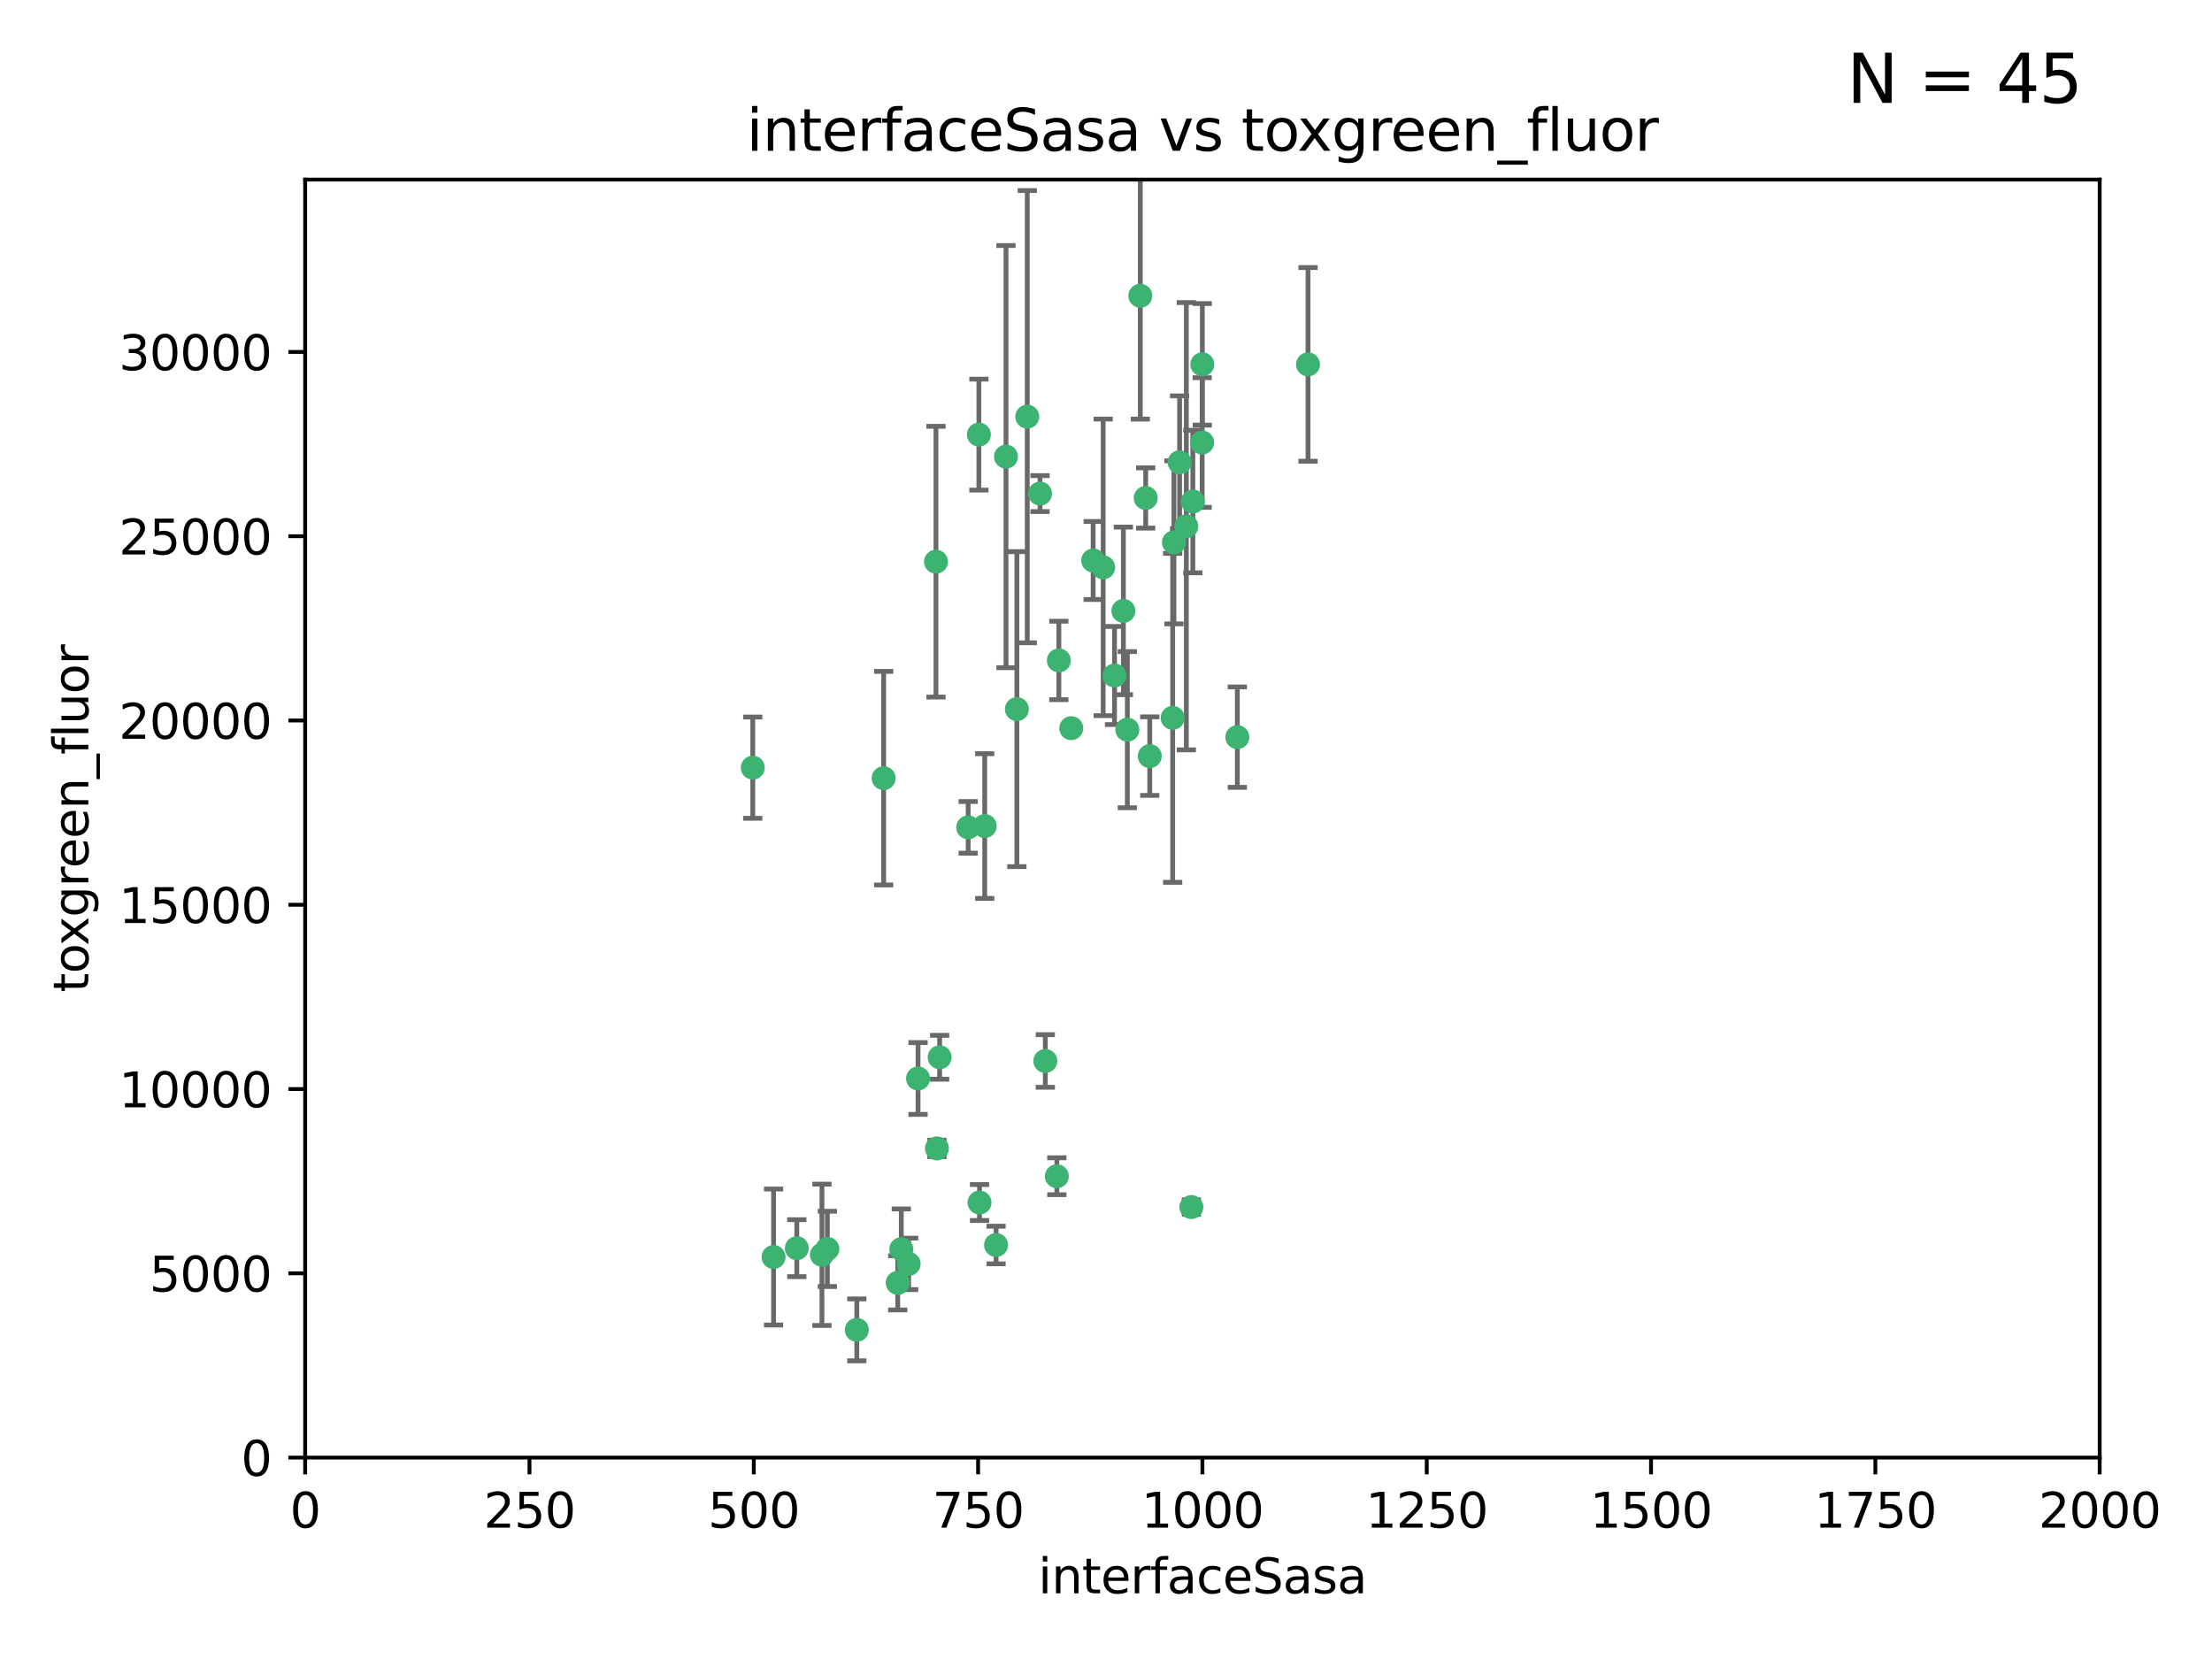 <?xml version="1.0" encoding="utf-8" standalone="no"?>
<!DOCTYPE svg PUBLIC "-//W3C//DTD SVG 1.1//EN"
  "http://www.w3.org/Graphics/SVG/1.1/DTD/svg11.dtd">
<svg xmlns:xlink="http://www.w3.org/1999/xlink" width="460.8pt" height="345.6pt" viewBox="0 0 460.8 345.6" xmlns="http://www.w3.org/2000/svg" version="1.1">
 <defs>
  <style type="text/css">*{stroke-linejoin: round; stroke-linecap: butt}</style>
 </defs>
 <g id="figure_1">
  <g id="patch_1">
   <path d="M 0 345.6 
L 460.8 345.6 
L 460.8 0 
L 0 0 
z
" style="fill: #ffffff"/>
  </g>
  <g id="axes_1">
   <g id="patch_2">
    <path d="M 63.571 303.64 
L 437.4 303.64 
L 437.4 37.411 
L 63.571 37.411 
z
" style="fill: #ffffff"/>
   </g>
   <g id="PathCollection_1">
    <defs>
     <path id="m182e1714c4" d="M 0 1.118 
C 0.297 1.118 0.581 1 0.791 0.791 
C 1 0.581 1.118 0.297 1.118 0 
C 1.118 -0.297 1 -0.581 0.791 -0.791 
C 0.581 -1 0.297 -1.118 0 -1.118 
C -0.297 -1.118 -0.581 -1 -0.791 -0.791 
C -1 -0.581 -1.118 -0.297 -1.118 0 
C -1.118 0.297 -1 0.581 -0.791 0.791 
C -0.581 1 -0.297 1.118 0 1.118 
z
" style="stroke: #3cb371"/>
    </defs>
    <g clip-path="url(#p44e2e0c65e)">
     <use xlink:href="#m182e1714c4" x="272.484" y="75.908" style="fill: #3cb371; stroke: #3cb371"/>
     <use xlink:href="#m182e1714c4" x="250.437" y="92.187" style="fill: #3cb371; stroke: #3cb371"/>
     <use xlink:href="#m182e1714c4" x="247.136" y="109.622" style="fill: #3cb371; stroke: #3cb371"/>
     <use xlink:href="#m182e1714c4" x="244.553" y="112.982" style="fill: #3cb371; stroke: #3cb371"/>
     <use xlink:href="#m182e1714c4" x="234.02" y="127.26" style="fill: #3cb371; stroke: #3cb371"/>
     <use xlink:href="#m182e1714c4" x="223.161" y="151.693" style="fill: #3cb371; stroke: #3cb371"/>
     <use xlink:href="#m182e1714c4" x="248.491" y="104.476" style="fill: #3cb371; stroke: #3cb371"/>
     <use xlink:href="#m182e1714c4" x="238.669" y="103.738" style="fill: #3cb371; stroke: #3cb371"/>
     <use xlink:href="#m182e1714c4" x="227.725" y="116.762" style="fill: #3cb371; stroke: #3cb371"/>
     <use xlink:href="#m182e1714c4" x="237.546" y="61.614" style="fill: #3cb371; stroke: #3cb371"/>
     <use xlink:href="#m182e1714c4" x="245.731" y="96.299" style="fill: #3cb371; stroke: #3cb371"/>
     <use xlink:href="#m182e1714c4" x="257.757" y="153.559" style="fill: #3cb371; stroke: #3cb371"/>
     <use xlink:href="#m182e1714c4" x="216.658" y="102.821" style="fill: #3cb371; stroke: #3cb371"/>
     <use xlink:href="#m182e1714c4" x="250.465" y="75.9" style="fill: #3cb371; stroke: #3cb371"/>
     <use xlink:href="#m182e1714c4" x="194.981" y="117.014" style="fill: #3cb371; stroke: #3cb371"/>
     <use xlink:href="#m182e1714c4" x="220.577" y="137.58" style="fill: #3cb371; stroke: #3cb371"/>
     <use xlink:href="#m182e1714c4" x="203.92" y="90.534" style="fill: #3cb371; stroke: #3cb371"/>
     <use xlink:href="#m182e1714c4" x="229.813" y="118.19" style="fill: #3cb371; stroke: #3cb371"/>
     <use xlink:href="#m182e1714c4" x="213.998" y="86.8" style="fill: #3cb371; stroke: #3cb371"/>
     <use xlink:href="#m182e1714c4" x="211.835" y="147.723" style="fill: #3cb371; stroke: #3cb371"/>
     <use xlink:href="#m182e1714c4" x="209.568" y="95.121" style="fill: #3cb371; stroke: #3cb371"/>
     <use xlink:href="#m182e1714c4" x="248.185" y="251.452" style="fill: #3cb371; stroke: #3cb371"/>
     <use xlink:href="#m182e1714c4" x="220.157" y="245.034" style="fill: #3cb371; stroke: #3cb371"/>
     <use xlink:href="#m182e1714c4" x="244.288" y="149.542" style="fill: #3cb371; stroke: #3cb371"/>
     <use xlink:href="#m182e1714c4" x="239.516" y="157.513" style="fill: #3cb371; stroke: #3cb371"/>
     <use xlink:href="#m182e1714c4" x="205.136" y="172.082" style="fill: #3cb371; stroke: #3cb371"/>
     <use xlink:href="#m182e1714c4" x="161.148" y="261.86" style="fill: #3cb371; stroke: #3cb371"/>
     <use xlink:href="#m182e1714c4" x="201.69" y="172.356" style="fill: #3cb371; stroke: #3cb371"/>
     <use xlink:href="#m182e1714c4" x="234.846" y="152.004" style="fill: #3cb371; stroke: #3cb371"/>
     <use xlink:href="#m182e1714c4" x="184.082" y="162.105" style="fill: #3cb371; stroke: #3cb371"/>
     <use xlink:href="#m182e1714c4" x="207.501" y="259.36" style="fill: #3cb371; stroke: #3cb371"/>
     <use xlink:href="#m182e1714c4" x="187.755" y="260.221" style="fill: #3cb371; stroke: #3cb371"/>
     <use xlink:href="#m182e1714c4" x="172.357" y="260.163" style="fill: #3cb371; stroke: #3cb371"/>
     <use xlink:href="#m182e1714c4" x="165.991" y="260.019" style="fill: #3cb371; stroke: #3cb371"/>
     <use xlink:href="#m182e1714c4" x="232.174" y="140.722" style="fill: #3cb371; stroke: #3cb371"/>
     <use xlink:href="#m182e1714c4" x="178.488" y="277.035" style="fill: #3cb371; stroke: #3cb371"/>
     <use xlink:href="#m182e1714c4" x="156.817" y="159.917" style="fill: #3cb371; stroke: #3cb371"/>
     <use xlink:href="#m182e1714c4" x="217.757" y="221.023" style="fill: #3cb371; stroke: #3cb371"/>
     <use xlink:href="#m182e1714c4" x="191.245" y="224.667" style="fill: #3cb371; stroke: #3cb371"/>
     <use xlink:href="#m182e1714c4" x="195.181" y="239.234" style="fill: #3cb371; stroke: #3cb371"/>
     <use xlink:href="#m182e1714c4" x="204.052" y="250.509" style="fill: #3cb371; stroke: #3cb371"/>
     <use xlink:href="#m182e1714c4" x="187.013" y="267.238" style="fill: #3cb371; stroke: #3cb371"/>
     <use xlink:href="#m182e1714c4" x="195.744" y="220.252" style="fill: #3cb371; stroke: #3cb371"/>
     <use xlink:href="#m182e1714c4" x="189.29" y="263.294" style="fill: #3cb371; stroke: #3cb371"/>
     <use xlink:href="#m182e1714c4" x="171.225" y="261.393" style="fill: #3cb371; stroke: #3cb371"/>
    </g>
   </g>
   <g id="matplotlib.axis_1">
    <g id="xtick_1">
     <g id="line2d_1">
      <defs>
       <path id="mc8dca99f49" d="M 0 0 
L 0 3.5 
" style="stroke: #000000; stroke-width: 0.8"/>
      </defs>
      <g>
       <use xlink:href="#mc8dca99f49" x="63.571" y="303.64" style="stroke: #000000; stroke-width: 0.8"/>
      </g>
     </g>
     <g id="text_1">
      <!-- 0 -->
      <g transform="translate(60.39 318.238)scale(0.1 -0.1)">
       <defs>
        <path id="DejaVuSans-30" d="M 2034 4250 
Q 1547 4250 1301 3770 
Q 1056 3291 1056 2328 
Q 1056 1369 1301 889 
Q 1547 409 2034 409 
Q 2525 409 2770 889 
Q 3016 1369 3016 2328 
Q 3016 3291 2770 3770 
Q 2525 4250 2034 4250 
z
M 2034 4750 
Q 2819 4750 3233 4129 
Q 3647 3509 3647 2328 
Q 3647 1150 3233 529 
Q 2819 -91 2034 -91 
Q 1250 -91 836 529 
Q 422 1150 422 2328 
Q 422 3509 836 4129 
Q 1250 4750 2034 4750 
z
" transform="scale(0.016)"/>
       </defs>
       <use xlink:href="#DejaVuSans-30"/>
      </g>
     </g>
    </g>
    <g id="xtick_2">
     <g id="line2d_2">
      <g>
       <use xlink:href="#mc8dca99f49" x="110.3" y="303.64" style="stroke: #000000; stroke-width: 0.8"/>
      </g>
     </g>
     <g id="text_2">
      <!-- 250 -->
      <g transform="translate(100.756 318.238)scale(0.1 -0.1)">
       <defs>
        <path id="DejaVuSans-32" d="M 1228 531 
L 3431 531 
L 3431 0 
L 469 0 
L 469 531 
Q 828 903 1448 1529 
Q 2069 2156 2228 2338 
Q 2531 2678 2651 2914 
Q 2772 3150 2772 3378 
Q 2772 3750 2511 3984 
Q 2250 4219 1831 4219 
Q 1534 4219 1204 4116 
Q 875 4013 500 3803 
L 500 4441 
Q 881 4594 1212 4672 
Q 1544 4750 1819 4750 
Q 2544 4750 2975 4387 
Q 3406 4025 3406 3419 
Q 3406 3131 3298 2873 
Q 3191 2616 2906 2266 
Q 2828 2175 2409 1742 
Q 1991 1309 1228 531 
z
" transform="scale(0.016)"/>
        <path id="DejaVuSans-35" d="M 691 4666 
L 3169 4666 
L 3169 4134 
L 1269 4134 
L 1269 2991 
Q 1406 3038 1543 3061 
Q 1681 3084 1819 3084 
Q 2600 3084 3056 2656 
Q 3513 2228 3513 1497 
Q 3513 744 3044 326 
Q 2575 -91 1722 -91 
Q 1428 -91 1123 -41 
Q 819 9 494 109 
L 494 744 
Q 775 591 1075 516 
Q 1375 441 1709 441 
Q 2250 441 2565 725 
Q 2881 1009 2881 1497 
Q 2881 1984 2565 2268 
Q 2250 2553 1709 2553 
Q 1456 2553 1204 2497 
Q 953 2441 691 2322 
L 691 4666 
z
" transform="scale(0.016)"/>
       </defs>
       <use xlink:href="#DejaVuSans-32"/>
       <use xlink:href="#DejaVuSans-35" x="63.623"/>
       <use xlink:href="#DejaVuSans-30" x="127.246"/>
      </g>
     </g>
    </g>
    <g id="xtick_3">
     <g id="line2d_3">
      <g>
       <use xlink:href="#mc8dca99f49" x="157.028" y="303.64" style="stroke: #000000; stroke-width: 0.8"/>
      </g>
     </g>
     <g id="text_3">
      <!-- 500 -->
      <g transform="translate(147.485 318.238)scale(0.1 -0.1)">
       <use xlink:href="#DejaVuSans-35"/>
       <use xlink:href="#DejaVuSans-30" x="63.623"/>
       <use xlink:href="#DejaVuSans-30" x="127.246"/>
      </g>
     </g>
    </g>
    <g id="xtick_4">
     <g id="line2d_4">
      <g>
       <use xlink:href="#mc8dca99f49" x="203.757" y="303.64" style="stroke: #000000; stroke-width: 0.8"/>
      </g>
     </g>
     <g id="text_4">
      <!-- 750 -->
      <g transform="translate(194.213 318.238)scale(0.1 -0.1)">
       <defs>
        <path id="DejaVuSans-37" d="M 525 4666 
L 3525 4666 
L 3525 4397 
L 1831 0 
L 1172 0 
L 2766 4134 
L 525 4134 
L 525 4666 
z
" transform="scale(0.016)"/>
       </defs>
       <use xlink:href="#DejaVuSans-37"/>
       <use xlink:href="#DejaVuSans-35" x="63.623"/>
       <use xlink:href="#DejaVuSans-30" x="127.246"/>
      </g>
     </g>
    </g>
    <g id="xtick_5">
     <g id="line2d_5">
      <g>
       <use xlink:href="#mc8dca99f49" x="250.486" y="303.64" style="stroke: #000000; stroke-width: 0.8"/>
      </g>
     </g>
     <g id="text_5">
      <!-- 1000 -->
      <g transform="translate(237.761 318.238)scale(0.1 -0.1)">
       <defs>
        <path id="DejaVuSans-31" d="M 794 531 
L 1825 531 
L 1825 4091 
L 703 3866 
L 703 4441 
L 1819 4666 
L 2450 4666 
L 2450 531 
L 3481 531 
L 3481 0 
L 794 0 
L 794 531 
z
" transform="scale(0.016)"/>
       </defs>
       <use xlink:href="#DejaVuSans-31"/>
       <use xlink:href="#DejaVuSans-30" x="63.623"/>
       <use xlink:href="#DejaVuSans-30" x="127.246"/>
       <use xlink:href="#DejaVuSans-30" x="190.869"/>
      </g>
     </g>
    </g>
    <g id="xtick_6">
     <g id="line2d_6">
      <g>
       <use xlink:href="#mc8dca99f49" x="297.214" y="303.64" style="stroke: #000000; stroke-width: 0.8"/>
      </g>
     </g>
     <g id="text_6">
      <!-- 1250 -->
      <g transform="translate(284.489 318.238)scale(0.1 -0.1)">
       <use xlink:href="#DejaVuSans-31"/>
       <use xlink:href="#DejaVuSans-32" x="63.623"/>
       <use xlink:href="#DejaVuSans-35" x="127.246"/>
       <use xlink:href="#DejaVuSans-30" x="190.869"/>
      </g>
     </g>
    </g>
    <g id="xtick_7">
     <g id="line2d_7">
      <g>
       <use xlink:href="#mc8dca99f49" x="343.943" y="303.64" style="stroke: #000000; stroke-width: 0.8"/>
      </g>
     </g>
     <g id="text_7">
      <!-- 1500 -->
      <g transform="translate(331.218 318.238)scale(0.1 -0.1)">
       <use xlink:href="#DejaVuSans-31"/>
       <use xlink:href="#DejaVuSans-35" x="63.623"/>
       <use xlink:href="#DejaVuSans-30" x="127.246"/>
       <use xlink:href="#DejaVuSans-30" x="190.869"/>
      </g>
     </g>
    </g>
    <g id="xtick_8">
     <g id="line2d_8">
      <g>
       <use xlink:href="#mc8dca99f49" x="390.671" y="303.64" style="stroke: #000000; stroke-width: 0.8"/>
      </g>
     </g>
     <g id="text_8">
      <!-- 1750 -->
      <g transform="translate(377.946 318.238)scale(0.1 -0.1)">
       <use xlink:href="#DejaVuSans-31"/>
       <use xlink:href="#DejaVuSans-37" x="63.623"/>
       <use xlink:href="#DejaVuSans-35" x="127.246"/>
       <use xlink:href="#DejaVuSans-30" x="190.869"/>
      </g>
     </g>
    </g>
    <g id="xtick_9">
     <g id="line2d_9">
      <g>
       <use xlink:href="#mc8dca99f49" x="437.4" y="303.64" style="stroke: #000000; stroke-width: 0.8"/>
      </g>
     </g>
     <g id="text_9">
      <!-- 2000 -->
      <g transform="translate(424.675 318.238)scale(0.1 -0.1)">
       <use xlink:href="#DejaVuSans-32"/>
       <use xlink:href="#DejaVuSans-30" x="63.623"/>
       <use xlink:href="#DejaVuSans-30" x="127.246"/>
       <use xlink:href="#DejaVuSans-30" x="190.869"/>
      </g>
     </g>
    </g>
    <g id="text_10">
     <!-- interfaceSasa -->
     <g transform="translate(216.279 331.917)scale(0.1 -0.1)">
      <defs>
       <path id="DejaVuSans-69" d="M 603 3500 
L 1178 3500 
L 1178 0 
L 603 0 
L 603 3500 
z
M 603 4863 
L 1178 4863 
L 1178 4134 
L 603 4134 
L 603 4863 
z
" transform="scale(0.016)"/>
       <path id="DejaVuSans-6e" d="M 3513 2113 
L 3513 0 
L 2938 0 
L 2938 2094 
Q 2938 2591 2744 2837 
Q 2550 3084 2163 3084 
Q 1697 3084 1428 2787 
Q 1159 2491 1159 1978 
L 1159 0 
L 581 0 
L 581 3500 
L 1159 3500 
L 1159 2956 
Q 1366 3272 1645 3428 
Q 1925 3584 2291 3584 
Q 2894 3584 3203 3211 
Q 3513 2838 3513 2113 
z
" transform="scale(0.016)"/>
       <path id="DejaVuSans-74" d="M 1172 4494 
L 1172 3500 
L 2356 3500 
L 2356 3053 
L 1172 3053 
L 1172 1153 
Q 1172 725 1289 603 
Q 1406 481 1766 481 
L 2356 481 
L 2356 0 
L 1766 0 
Q 1100 0 847 248 
Q 594 497 594 1153 
L 594 3053 
L 172 3053 
L 172 3500 
L 594 3500 
L 594 4494 
L 1172 4494 
z
" transform="scale(0.016)"/>
       <path id="DejaVuSans-65" d="M 3597 1894 
L 3597 1613 
L 953 1613 
Q 991 1019 1311 708 
Q 1631 397 2203 397 
Q 2534 397 2845 478 
Q 3156 559 3463 722 
L 3463 178 
Q 3153 47 2828 -22 
Q 2503 -91 2169 -91 
Q 1331 -91 842 396 
Q 353 884 353 1716 
Q 353 2575 817 3079 
Q 1281 3584 2069 3584 
Q 2775 3584 3186 3129 
Q 3597 2675 3597 1894 
z
M 3022 2063 
Q 3016 2534 2758 2815 
Q 2500 3097 2075 3097 
Q 1594 3097 1305 2825 
Q 1016 2553 972 2059 
L 3022 2063 
z
" transform="scale(0.016)"/>
       <path id="DejaVuSans-72" d="M 2631 2963 
Q 2534 3019 2420 3045 
Q 2306 3072 2169 3072 
Q 1681 3072 1420 2755 
Q 1159 2438 1159 1844 
L 1159 0 
L 581 0 
L 581 3500 
L 1159 3500 
L 1159 2956 
Q 1341 3275 1631 3429 
Q 1922 3584 2338 3584 
Q 2397 3584 2469 3576 
Q 2541 3569 2628 3553 
L 2631 2963 
z
" transform="scale(0.016)"/>
       <path id="DejaVuSans-66" d="M 2375 4863 
L 2375 4384 
L 1825 4384 
Q 1516 4384 1395 4259 
Q 1275 4134 1275 3809 
L 1275 3500 
L 2222 3500 
L 2222 3053 
L 1275 3053 
L 1275 0 
L 697 0 
L 697 3053 
L 147 3053 
L 147 3500 
L 697 3500 
L 697 3744 
Q 697 4328 969 4595 
Q 1241 4863 1831 4863 
L 2375 4863 
z
" transform="scale(0.016)"/>
       <path id="DejaVuSans-61" d="M 2194 1759 
Q 1497 1759 1228 1600 
Q 959 1441 959 1056 
Q 959 750 1161 570 
Q 1363 391 1709 391 
Q 2188 391 2477 730 
Q 2766 1069 2766 1631 
L 2766 1759 
L 2194 1759 
z
M 3341 1997 
L 3341 0 
L 2766 0 
L 2766 531 
Q 2569 213 2275 61 
Q 1981 -91 1556 -91 
Q 1019 -91 701 211 
Q 384 513 384 1019 
Q 384 1609 779 1909 
Q 1175 2209 1959 2209 
L 2766 2209 
L 2766 2266 
Q 2766 2663 2505 2880 
Q 2244 3097 1772 3097 
Q 1472 3097 1187 3025 
Q 903 2953 641 2809 
L 641 3341 
Q 956 3463 1253 3523 
Q 1550 3584 1831 3584 
Q 2591 3584 2966 3190 
Q 3341 2797 3341 1997 
z
" transform="scale(0.016)"/>
       <path id="DejaVuSans-63" d="M 3122 3366 
L 3122 2828 
Q 2878 2963 2633 3030 
Q 2388 3097 2138 3097 
Q 1578 3097 1268 2742 
Q 959 2388 959 1747 
Q 959 1106 1268 751 
Q 1578 397 2138 397 
Q 2388 397 2633 464 
Q 2878 531 3122 666 
L 3122 134 
Q 2881 22 2623 -34 
Q 2366 -91 2075 -91 
Q 1284 -91 818 406 
Q 353 903 353 1747 
Q 353 2603 823 3093 
Q 1294 3584 2113 3584 
Q 2378 3584 2631 3529 
Q 2884 3475 3122 3366 
z
" transform="scale(0.016)"/>
       <path id="DejaVuSans-53" d="M 3425 4513 
L 3425 3897 
Q 3066 4069 2747 4153 
Q 2428 4238 2131 4238 
Q 1616 4238 1336 4038 
Q 1056 3838 1056 3469 
Q 1056 3159 1242 3001 
Q 1428 2844 1947 2747 
L 2328 2669 
Q 3034 2534 3370 2195 
Q 3706 1856 3706 1288 
Q 3706 609 3251 259 
Q 2797 -91 1919 -91 
Q 1588 -91 1214 -16 
Q 841 59 441 206 
L 441 856 
Q 825 641 1194 531 
Q 1563 422 1919 422 
Q 2459 422 2753 634 
Q 3047 847 3047 1241 
Q 3047 1584 2836 1778 
Q 2625 1972 2144 2069 
L 1759 2144 
Q 1053 2284 737 2584 
Q 422 2884 422 3419 
Q 422 4038 858 4394 
Q 1294 4750 2059 4750 
Q 2388 4750 2728 4690 
Q 3069 4631 3425 4513 
z
" transform="scale(0.016)"/>
       <path id="DejaVuSans-73" d="M 2834 3397 
L 2834 2853 
Q 2591 2978 2328 3040 
Q 2066 3103 1784 3103 
Q 1356 3103 1142 2972 
Q 928 2841 928 2578 
Q 928 2378 1081 2264 
Q 1234 2150 1697 2047 
L 1894 2003 
Q 2506 1872 2764 1633 
Q 3022 1394 3022 966 
Q 3022 478 2636 193 
Q 2250 -91 1575 -91 
Q 1294 -91 989 -36 
Q 684 19 347 128 
L 347 722 
Q 666 556 975 473 
Q 1284 391 1588 391 
Q 1994 391 2212 530 
Q 2431 669 2431 922 
Q 2431 1156 2273 1281 
Q 2116 1406 1581 1522 
L 1381 1569 
Q 847 1681 609 1914 
Q 372 2147 372 2553 
Q 372 3047 722 3315 
Q 1072 3584 1716 3584 
Q 2034 3584 2315 3537 
Q 2597 3491 2834 3397 
z
" transform="scale(0.016)"/>
      </defs>
      <use xlink:href="#DejaVuSans-69"/>
      <use xlink:href="#DejaVuSans-6e" x="27.783"/>
      <use xlink:href="#DejaVuSans-74" x="91.162"/>
      <use xlink:href="#DejaVuSans-65" x="130.371"/>
      <use xlink:href="#DejaVuSans-72" x="191.895"/>
      <use xlink:href="#DejaVuSans-66" x="233.008"/>
      <use xlink:href="#DejaVuSans-61" x="268.213"/>
      <use xlink:href="#DejaVuSans-63" x="329.492"/>
      <use xlink:href="#DejaVuSans-65" x="384.473"/>
      <use xlink:href="#DejaVuSans-53" x="445.996"/>
      <use xlink:href="#DejaVuSans-61" x="509.473"/>
      <use xlink:href="#DejaVuSans-73" x="570.752"/>
      <use xlink:href="#DejaVuSans-61" x="622.852"/>
     </g>
    </g>
   </g>
   <g id="matplotlib.axis_2">
    <g id="ytick_1">
     <g id="line2d_10">
      <defs>
       <path id="m4eee98d023" d="M 0 0 
L -3.5 0 
" style="stroke: #000000; stroke-width: 0.8"/>
      </defs>
      <g>
       <use xlink:href="#m4eee98d023" x="63.571" y="303.64" style="stroke: #000000; stroke-width: 0.8"/>
      </g>
     </g>
     <g id="text_11">
      <!-- 0 -->
      <g transform="translate(50.209 307.439)scale(0.1 -0.1)">
       <use xlink:href="#DejaVuSans-30"/>
      </g>
     </g>
    </g>
    <g id="ytick_2">
     <g id="line2d_11">
      <g>
       <use xlink:href="#m4eee98d023" x="63.571" y="265.253" style="stroke: #000000; stroke-width: 0.8"/>
      </g>
     </g>
     <g id="text_12">
      <!-- 5000 -->
      <g transform="translate(31.121 269.052)scale(0.1 -0.1)">
       <use xlink:href="#DejaVuSans-35"/>
       <use xlink:href="#DejaVuSans-30" x="63.623"/>
       <use xlink:href="#DejaVuSans-30" x="127.246"/>
       <use xlink:href="#DejaVuSans-30" x="190.869"/>
      </g>
     </g>
    </g>
    <g id="ytick_3">
     <g id="line2d_12">
      <g>
       <use xlink:href="#m4eee98d023" x="63.571" y="226.866" style="stroke: #000000; stroke-width: 0.8"/>
      </g>
     </g>
     <g id="text_13">
      <!-- 10000 -->
      <g transform="translate(24.759 230.665)scale(0.1 -0.1)">
       <use xlink:href="#DejaVuSans-31"/>
       <use xlink:href="#DejaVuSans-30" x="63.623"/>
       <use xlink:href="#DejaVuSans-30" x="127.246"/>
       <use xlink:href="#DejaVuSans-30" x="190.869"/>
       <use xlink:href="#DejaVuSans-30" x="254.492"/>
      </g>
     </g>
    </g>
    <g id="ytick_4">
     <g id="line2d_13">
      <g>
       <use xlink:href="#m4eee98d023" x="63.571" y="188.479" style="stroke: #000000; stroke-width: 0.8"/>
      </g>
     </g>
     <g id="text_14">
      <!-- 15000 -->
      <g transform="translate(24.759 192.278)scale(0.1 -0.1)">
       <use xlink:href="#DejaVuSans-31"/>
       <use xlink:href="#DejaVuSans-35" x="63.623"/>
       <use xlink:href="#DejaVuSans-30" x="127.246"/>
       <use xlink:href="#DejaVuSans-30" x="190.869"/>
       <use xlink:href="#DejaVuSans-30" x="254.492"/>
      </g>
     </g>
    </g>
    <g id="ytick_5">
     <g id="line2d_14">
      <g>
       <use xlink:href="#m4eee98d023" x="63.571" y="150.092" style="stroke: #000000; stroke-width: 0.8"/>
      </g>
     </g>
     <g id="text_15">
      <!-- 20000 -->
      <g transform="translate(24.759 153.891)scale(0.1 -0.1)">
       <use xlink:href="#DejaVuSans-32"/>
       <use xlink:href="#DejaVuSans-30" x="63.623"/>
       <use xlink:href="#DejaVuSans-30" x="127.246"/>
       <use xlink:href="#DejaVuSans-30" x="190.869"/>
       <use xlink:href="#DejaVuSans-30" x="254.492"/>
      </g>
     </g>
    </g>
    <g id="ytick_6">
     <g id="line2d_15">
      <g>
       <use xlink:href="#m4eee98d023" x="63.571" y="111.705" style="stroke: #000000; stroke-width: 0.8"/>
      </g>
     </g>
     <g id="text_16">
      <!-- 25000 -->
      <g transform="translate(24.759 115.504)scale(0.1 -0.1)">
       <use xlink:href="#DejaVuSans-32"/>
       <use xlink:href="#DejaVuSans-35" x="63.623"/>
       <use xlink:href="#DejaVuSans-30" x="127.246"/>
       <use xlink:href="#DejaVuSans-30" x="190.869"/>
       <use xlink:href="#DejaVuSans-30" x="254.492"/>
      </g>
     </g>
    </g>
    <g id="ytick_7">
     <g id="line2d_16">
      <g>
       <use xlink:href="#m4eee98d023" x="63.571" y="73.317" style="stroke: #000000; stroke-width: 0.8"/>
      </g>
     </g>
     <g id="text_17">
      <!-- 30000 -->
      <g transform="translate(24.759 77.117)scale(0.1 -0.1)">
       <defs>
        <path id="DejaVuSans-33" d="M 2597 2516 
Q 3050 2419 3304 2112 
Q 3559 1806 3559 1356 
Q 3559 666 3084 287 
Q 2609 -91 1734 -91 
Q 1441 -91 1130 -33 
Q 819 25 488 141 
L 488 750 
Q 750 597 1062 519 
Q 1375 441 1716 441 
Q 2309 441 2620 675 
Q 2931 909 2931 1356 
Q 2931 1769 2642 2001 
Q 2353 2234 1838 2234 
L 1294 2234 
L 1294 2753 
L 1863 2753 
Q 2328 2753 2575 2939 
Q 2822 3125 2822 3475 
Q 2822 3834 2567 4026 
Q 2313 4219 1838 4219 
Q 1578 4219 1281 4162 
Q 984 4106 628 3988 
L 628 4550 
Q 988 4650 1302 4700 
Q 1616 4750 1894 4750 
Q 2613 4750 3031 4423 
Q 3450 4097 3450 3541 
Q 3450 3153 3228 2886 
Q 3006 2619 2597 2516 
z
" transform="scale(0.016)"/>
       </defs>
       <use xlink:href="#DejaVuSans-33"/>
       <use xlink:href="#DejaVuSans-30" x="63.623"/>
       <use xlink:href="#DejaVuSans-30" x="127.246"/>
       <use xlink:href="#DejaVuSans-30" x="190.869"/>
       <use xlink:href="#DejaVuSans-30" x="254.492"/>
      </g>
     </g>
    </g>
    <g id="text_18">
     <!-- toxgreen_fluor -->
     <g transform="translate(18.401 206.72)rotate(-90)scale(0.1 -0.1)">
      <defs>
       <path id="DejaVuSans-6f" d="M 1959 3097 
Q 1497 3097 1228 2736 
Q 959 2375 959 1747 
Q 959 1119 1226 758 
Q 1494 397 1959 397 
Q 2419 397 2687 759 
Q 2956 1122 2956 1747 
Q 2956 2369 2687 2733 
Q 2419 3097 1959 3097 
z
M 1959 3584 
Q 2709 3584 3137 3096 
Q 3566 2609 3566 1747 
Q 3566 888 3137 398 
Q 2709 -91 1959 -91 
Q 1206 -91 779 398 
Q 353 888 353 1747 
Q 353 2609 779 3096 
Q 1206 3584 1959 3584 
z
" transform="scale(0.016)"/>
       <path id="DejaVuSans-78" d="M 3513 3500 
L 2247 1797 
L 3578 0 
L 2900 0 
L 1881 1375 
L 863 0 
L 184 0 
L 1544 1831 
L 300 3500 
L 978 3500 
L 1906 2253 
L 2834 3500 
L 3513 3500 
z
" transform="scale(0.016)"/>
       <path id="DejaVuSans-67" d="M 2906 1791 
Q 2906 2416 2648 2759 
Q 2391 3103 1925 3103 
Q 1463 3103 1205 2759 
Q 947 2416 947 1791 
Q 947 1169 1205 825 
Q 1463 481 1925 481 
Q 2391 481 2648 825 
Q 2906 1169 2906 1791 
z
M 3481 434 
Q 3481 -459 3084 -895 
Q 2688 -1331 1869 -1331 
Q 1566 -1331 1297 -1286 
Q 1028 -1241 775 -1147 
L 775 -588 
Q 1028 -725 1275 -790 
Q 1522 -856 1778 -856 
Q 2344 -856 2625 -561 
Q 2906 -266 2906 331 
L 2906 616 
Q 2728 306 2450 153 
Q 2172 0 1784 0 
Q 1141 0 747 490 
Q 353 981 353 1791 
Q 353 2603 747 3093 
Q 1141 3584 1784 3584 
Q 2172 3584 2450 3431 
Q 2728 3278 2906 2969 
L 2906 3500 
L 3481 3500 
L 3481 434 
z
" transform="scale(0.016)"/>
       <path id="DejaVuSans-5f" d="M 3263 -1063 
L 3263 -1509 
L -63 -1509 
L -63 -1063 
L 3263 -1063 
z
" transform="scale(0.016)"/>
       <path id="DejaVuSans-6c" d="M 603 4863 
L 1178 4863 
L 1178 0 
L 603 0 
L 603 4863 
z
" transform="scale(0.016)"/>
       <path id="DejaVuSans-75" d="M 544 1381 
L 544 3500 
L 1119 3500 
L 1119 1403 
Q 1119 906 1312 657 
Q 1506 409 1894 409 
Q 2359 409 2629 706 
Q 2900 1003 2900 1516 
L 2900 3500 
L 3475 3500 
L 3475 0 
L 2900 0 
L 2900 538 
Q 2691 219 2414 64 
Q 2138 -91 1772 -91 
Q 1169 -91 856 284 
Q 544 659 544 1381 
z
M 1991 3584 
L 1991 3584 
z
" transform="scale(0.016)"/>
      </defs>
      <use xlink:href="#DejaVuSans-74"/>
      <use xlink:href="#DejaVuSans-6f" x="39.209"/>
      <use xlink:href="#DejaVuSans-78" x="97.266"/>
      <use xlink:href="#DejaVuSans-67" x="156.445"/>
      <use xlink:href="#DejaVuSans-72" x="219.922"/>
      <use xlink:href="#DejaVuSans-65" x="258.785"/>
      <use xlink:href="#DejaVuSans-65" x="320.309"/>
      <use xlink:href="#DejaVuSans-6e" x="381.832"/>
      <use xlink:href="#DejaVuSans-5f" x="445.211"/>
      <use xlink:href="#DejaVuSans-66" x="495.211"/>
      <use xlink:href="#DejaVuSans-6c" x="530.416"/>
      <use xlink:href="#DejaVuSans-75" x="558.199"/>
      <use xlink:href="#DejaVuSans-6f" x="621.578"/>
      <use xlink:href="#DejaVuSans-72" x="682.76"/>
     </g>
    </g>
   </g>
   <g id="LineCollection_1">
    <path d="M 272.484 96.079 
L 272.484 55.738 
" clip-path="url(#p44e2e0c65e)" style="fill: none; stroke: #696969"/>
    <path d="M 250.437 105.69 
L 250.437 78.685 
" clip-path="url(#p44e2e0c65e)" style="fill: none; stroke: #696969"/>
    <path d="M 247.136 156.211 
L 247.136 63.032 
" clip-path="url(#p44e2e0c65e)" style="fill: none; stroke: #696969"/>
    <path d="M 244.553 129.961 
L 244.553 96.004 
" clip-path="url(#p44e2e0c65e)" style="fill: none; stroke: #696969"/>
    <path d="M 234.02 144.714 
L 234.02 109.807 
" clip-path="url(#p44e2e0c65e)" style="fill: none; stroke: #696969"/>
    <path d="M 223.161 152.217 
L 223.161 151.168 
" clip-path="url(#p44e2e0c65e)" style="fill: none; stroke: #696969"/>
    <path d="M 248.491 119.328 
L 248.491 89.623 
" clip-path="url(#p44e2e0c65e)" style="fill: none; stroke: #696969"/>
    <path d="M 238.669 110.014 
L 238.669 97.461 
" clip-path="url(#p44e2e0c65e)" style="fill: none; stroke: #696969"/>
    <path d="M 227.725 124.89 
L 227.725 108.635 
" clip-path="url(#p44e2e0c65e)" style="fill: none; stroke: #696969"/>
    <path d="M 237.546 87.306 
L 237.546 35.922 
" clip-path="url(#p44e2e0c65e)" style="fill: none; stroke: #696969"/>
    <path d="M 245.731 110.125 
L 245.731 82.473 
" clip-path="url(#p44e2e0c65e)" style="fill: none; stroke: #696969"/>
    <path d="M 257.757 164.019 
L 257.757 143.098 
" clip-path="url(#p44e2e0c65e)" style="fill: none; stroke: #696969"/>
    <path d="M 216.658 106.565 
L 216.658 99.077 
" clip-path="url(#p44e2e0c65e)" style="fill: none; stroke: #696969"/>
    <path d="M 250.465 88.56 
L 250.465 63.241 
" clip-path="url(#p44e2e0c65e)" style="fill: none; stroke: #696969"/>
    <path d="M 194.981 145.217 
L 194.981 88.811 
" clip-path="url(#p44e2e0c65e)" style="fill: none; stroke: #696969"/>
    <path d="M 220.577 145.75 
L 220.577 129.411 
" clip-path="url(#p44e2e0c65e)" style="fill: none; stroke: #696969"/>
    <path d="M 203.92 102.091 
L 203.92 78.978 
" clip-path="url(#p44e2e0c65e)" style="fill: none; stroke: #696969"/>
    <path d="M 229.813 149.083 
L 229.813 87.298 
" clip-path="url(#p44e2e0c65e)" style="fill: none; stroke: #696969"/>
    <path d="M 213.998 133.906 
L 213.998 39.694 
" clip-path="url(#p44e2e0c65e)" style="fill: none; stroke: #696969"/>
    <path d="M 211.835 180.527 
L 211.835 114.919 
" clip-path="url(#p44e2e0c65e)" style="fill: none; stroke: #696969"/>
    <path d="M 209.568 139.091 
L 209.568 51.151 
" clip-path="url(#p44e2e0c65e)" style="fill: none; stroke: #696969"/>
    <path d="M 248.185 252.966 
L 248.185 249.939 
" clip-path="url(#p44e2e0c65e)" style="fill: none; stroke: #696969"/>
    <path d="M 220.157 248.879 
L 220.157 241.19 
" clip-path="url(#p44e2e0c65e)" style="fill: none; stroke: #696969"/>
    <path d="M 244.288 183.804 
L 244.288 115.28 
" clip-path="url(#p44e2e0c65e)" style="fill: none; stroke: #696969"/>
    <path d="M 239.516 165.694 
L 239.516 149.332 
" clip-path="url(#p44e2e0c65e)" style="fill: none; stroke: #696969"/>
    <path d="M 205.136 187.16 
L 205.136 157.004 
" clip-path="url(#p44e2e0c65e)" style="fill: none; stroke: #696969"/>
    <path d="M 161.148 276.024 
L 161.148 247.696 
" clip-path="url(#p44e2e0c65e)" style="fill: none; stroke: #696969"/>
    <path d="M 201.69 177.734 
L 201.69 166.978 
" clip-path="url(#p44e2e0c65e)" style="fill: none; stroke: #696969"/>
    <path d="M 234.846 168.265 
L 234.846 135.742 
" clip-path="url(#p44e2e0c65e)" style="fill: none; stroke: #696969"/>
    <path d="M 184.082 184.351 
L 184.082 139.86 
" clip-path="url(#p44e2e0c65e)" style="fill: none; stroke: #696969"/>
    <path d="M 207.501 263.278 
L 207.501 255.442 
" clip-path="url(#p44e2e0c65e)" style="fill: none; stroke: #696969"/>
    <path d="M 187.755 268.597 
L 187.755 251.844 
" clip-path="url(#p44e2e0c65e)" style="fill: none; stroke: #696969"/>
    <path d="M 172.357 268.001 
L 172.357 252.325 
" clip-path="url(#p44e2e0c65e)" style="fill: none; stroke: #696969"/>
    <path d="M 165.991 265.948 
L 165.991 254.089 
" clip-path="url(#p44e2e0c65e)" style="fill: none; stroke: #696969"/>
    <path d="M 232.174 150.938 
L 232.174 130.506 
" clip-path="url(#p44e2e0c65e)" style="fill: none; stroke: #696969"/>
    <path d="M 178.488 283.483 
L 178.488 270.588 
" clip-path="url(#p44e2e0c65e)" style="fill: none; stroke: #696969"/>
    <path d="M 156.817 170.463 
L 156.817 149.371 
" clip-path="url(#p44e2e0c65e)" style="fill: none; stroke: #696969"/>
    <path d="M 217.757 226.502 
L 217.757 215.543 
" clip-path="url(#p44e2e0c65e)" style="fill: none; stroke: #696969"/>
    <path d="M 191.245 232.145 
L 191.245 217.189 
" clip-path="url(#p44e2e0c65e)" style="fill: none; stroke: #696969"/>
    <path d="M 195.181 240.949 
L 195.181 237.518 
" clip-path="url(#p44e2e0c65e)" style="fill: none; stroke: #696969"/>
    <path d="M 204.052 254.253 
L 204.052 246.765 
" clip-path="url(#p44e2e0c65e)" style="fill: none; stroke: #696969"/>
    <path d="M 187.013 272.884 
L 187.013 261.591 
" clip-path="url(#p44e2e0c65e)" style="fill: none; stroke: #696969"/>
    <path d="M 195.744 224.823 
L 195.744 215.68 
" clip-path="url(#p44e2e0c65e)" style="fill: none; stroke: #696969"/>
    <path d="M 189.29 268.654 
L 189.29 257.933 
" clip-path="url(#p44e2e0c65e)" style="fill: none; stroke: #696969"/>
    <path d="M 171.225 276.115 
L 171.225 246.672 
" clip-path="url(#p44e2e0c65e)" style="fill: none; stroke: #696969"/>
   </g>
   <g id="line2d_17">
    <defs>
     <path id="md2d7517172" d="M 2 0 
L -2 -0 
" style="stroke: #696969"/>
    </defs>
    <g clip-path="url(#p44e2e0c65e)">
     <use xlink:href="#md2d7517172" x="272.484" y="96.079" style="fill: #696969; stroke: #696969"/>
     <use xlink:href="#md2d7517172" x="250.437" y="105.69" style="fill: #696969; stroke: #696969"/>
     <use xlink:href="#md2d7517172" x="247.136" y="156.211" style="fill: #696969; stroke: #696969"/>
     <use xlink:href="#md2d7517172" x="244.553" y="129.961" style="fill: #696969; stroke: #696969"/>
     <use xlink:href="#md2d7517172" x="234.02" y="144.714" style="fill: #696969; stroke: #696969"/>
     <use xlink:href="#md2d7517172" x="223.161" y="152.217" style="fill: #696969; stroke: #696969"/>
     <use xlink:href="#md2d7517172" x="248.491" y="119.328" style="fill: #696969; stroke: #696969"/>
     <use xlink:href="#md2d7517172" x="238.669" y="110.014" style="fill: #696969; stroke: #696969"/>
     <use xlink:href="#md2d7517172" x="227.725" y="124.89" style="fill: #696969; stroke: #696969"/>
     <use xlink:href="#md2d7517172" x="237.546" y="87.306" style="fill: #696969; stroke: #696969"/>
     <use xlink:href="#md2d7517172" x="245.731" y="110.125" style="fill: #696969; stroke: #696969"/>
     <use xlink:href="#md2d7517172" x="257.757" y="164.019" style="fill: #696969; stroke: #696969"/>
     <use xlink:href="#md2d7517172" x="216.658" y="106.565" style="fill: #696969; stroke: #696969"/>
     <use xlink:href="#md2d7517172" x="250.465" y="88.56" style="fill: #696969; stroke: #696969"/>
     <use xlink:href="#md2d7517172" x="194.981" y="145.217" style="fill: #696969; stroke: #696969"/>
     <use xlink:href="#md2d7517172" x="220.577" y="145.75" style="fill: #696969; stroke: #696969"/>
     <use xlink:href="#md2d7517172" x="203.92" y="102.091" style="fill: #696969; stroke: #696969"/>
     <use xlink:href="#md2d7517172" x="229.813" y="149.083" style="fill: #696969; stroke: #696969"/>
     <use xlink:href="#md2d7517172" x="213.998" y="133.906" style="fill: #696969; stroke: #696969"/>
     <use xlink:href="#md2d7517172" x="211.835" y="180.527" style="fill: #696969; stroke: #696969"/>
     <use xlink:href="#md2d7517172" x="209.568" y="139.091" style="fill: #696969; stroke: #696969"/>
     <use xlink:href="#md2d7517172" x="248.185" y="252.966" style="fill: #696969; stroke: #696969"/>
     <use xlink:href="#md2d7517172" x="220.157" y="248.879" style="fill: #696969; stroke: #696969"/>
     <use xlink:href="#md2d7517172" x="244.288" y="183.804" style="fill: #696969; stroke: #696969"/>
     <use xlink:href="#md2d7517172" x="239.516" y="165.694" style="fill: #696969; stroke: #696969"/>
     <use xlink:href="#md2d7517172" x="205.136" y="187.16" style="fill: #696969; stroke: #696969"/>
     <use xlink:href="#md2d7517172" x="161.148" y="276.024" style="fill: #696969; stroke: #696969"/>
     <use xlink:href="#md2d7517172" x="201.69" y="177.734" style="fill: #696969; stroke: #696969"/>
     <use xlink:href="#md2d7517172" x="234.846" y="168.265" style="fill: #696969; stroke: #696969"/>
     <use xlink:href="#md2d7517172" x="184.082" y="184.351" style="fill: #696969; stroke: #696969"/>
     <use xlink:href="#md2d7517172" x="207.501" y="263.278" style="fill: #696969; stroke: #696969"/>
     <use xlink:href="#md2d7517172" x="187.755" y="268.597" style="fill: #696969; stroke: #696969"/>
     <use xlink:href="#md2d7517172" x="172.357" y="268.001" style="fill: #696969; stroke: #696969"/>
     <use xlink:href="#md2d7517172" x="165.991" y="265.948" style="fill: #696969; stroke: #696969"/>
     <use xlink:href="#md2d7517172" x="232.174" y="150.938" style="fill: #696969; stroke: #696969"/>
     <use xlink:href="#md2d7517172" x="178.488" y="283.483" style="fill: #696969; stroke: #696969"/>
     <use xlink:href="#md2d7517172" x="156.817" y="170.463" style="fill: #696969; stroke: #696969"/>
     <use xlink:href="#md2d7517172" x="217.757" y="226.502" style="fill: #696969; stroke: #696969"/>
     <use xlink:href="#md2d7517172" x="191.245" y="232.145" style="fill: #696969; stroke: #696969"/>
     <use xlink:href="#md2d7517172" x="195.181" y="240.949" style="fill: #696969; stroke: #696969"/>
     <use xlink:href="#md2d7517172" x="204.052" y="254.253" style="fill: #696969; stroke: #696969"/>
     <use xlink:href="#md2d7517172" x="187.013" y="272.884" style="fill: #696969; stroke: #696969"/>
     <use xlink:href="#md2d7517172" x="195.744" y="224.823" style="fill: #696969; stroke: #696969"/>
     <use xlink:href="#md2d7517172" x="189.29" y="268.654" style="fill: #696969; stroke: #696969"/>
     <use xlink:href="#md2d7517172" x="171.225" y="276.115" style="fill: #696969; stroke: #696969"/>
    </g>
   </g>
   <g id="line2d_18">
    <g clip-path="url(#p44e2e0c65e)">
     <use xlink:href="#md2d7517172" x="272.484" y="55.738" style="fill: #696969; stroke: #696969"/>
     <use xlink:href="#md2d7517172" x="250.437" y="78.685" style="fill: #696969; stroke: #696969"/>
     <use xlink:href="#md2d7517172" x="247.136" y="63.032" style="fill: #696969; stroke: #696969"/>
     <use xlink:href="#md2d7517172" x="244.553" y="96.004" style="fill: #696969; stroke: #696969"/>
     <use xlink:href="#md2d7517172" x="234.02" y="109.807" style="fill: #696969; stroke: #696969"/>
     <use xlink:href="#md2d7517172" x="223.161" y="151.168" style="fill: #696969; stroke: #696969"/>
     <use xlink:href="#md2d7517172" x="248.491" y="89.623" style="fill: #696969; stroke: #696969"/>
     <use xlink:href="#md2d7517172" x="238.669" y="97.461" style="fill: #696969; stroke: #696969"/>
     <use xlink:href="#md2d7517172" x="227.725" y="108.635" style="fill: #696969; stroke: #696969"/>
     <use xlink:href="#md2d7517172" x="237.546" y="35.922" style="fill: #696969; stroke: #696969"/>
     <use xlink:href="#md2d7517172" x="245.731" y="82.473" style="fill: #696969; stroke: #696969"/>
     <use xlink:href="#md2d7517172" x="257.757" y="143.098" style="fill: #696969; stroke: #696969"/>
     <use xlink:href="#md2d7517172" x="216.658" y="99.077" style="fill: #696969; stroke: #696969"/>
     <use xlink:href="#md2d7517172" x="250.465" y="63.241" style="fill: #696969; stroke: #696969"/>
     <use xlink:href="#md2d7517172" x="194.981" y="88.811" style="fill: #696969; stroke: #696969"/>
     <use xlink:href="#md2d7517172" x="220.577" y="129.411" style="fill: #696969; stroke: #696969"/>
     <use xlink:href="#md2d7517172" x="203.92" y="78.978" style="fill: #696969; stroke: #696969"/>
     <use xlink:href="#md2d7517172" x="229.813" y="87.298" style="fill: #696969; stroke: #696969"/>
     <use xlink:href="#md2d7517172" x="213.998" y="39.694" style="fill: #696969; stroke: #696969"/>
     <use xlink:href="#md2d7517172" x="211.835" y="114.919" style="fill: #696969; stroke: #696969"/>
     <use xlink:href="#md2d7517172" x="209.568" y="51.151" style="fill: #696969; stroke: #696969"/>
     <use xlink:href="#md2d7517172" x="248.185" y="249.939" style="fill: #696969; stroke: #696969"/>
     <use xlink:href="#md2d7517172" x="220.157" y="241.19" style="fill: #696969; stroke: #696969"/>
     <use xlink:href="#md2d7517172" x="244.288" y="115.28" style="fill: #696969; stroke: #696969"/>
     <use xlink:href="#md2d7517172" x="239.516" y="149.332" style="fill: #696969; stroke: #696969"/>
     <use xlink:href="#md2d7517172" x="205.136" y="157.004" style="fill: #696969; stroke: #696969"/>
     <use xlink:href="#md2d7517172" x="161.148" y="247.696" style="fill: #696969; stroke: #696969"/>
     <use xlink:href="#md2d7517172" x="201.69" y="166.978" style="fill: #696969; stroke: #696969"/>
     <use xlink:href="#md2d7517172" x="234.846" y="135.742" style="fill: #696969; stroke: #696969"/>
     <use xlink:href="#md2d7517172" x="184.082" y="139.86" style="fill: #696969; stroke: #696969"/>
     <use xlink:href="#md2d7517172" x="207.501" y="255.442" style="fill: #696969; stroke: #696969"/>
     <use xlink:href="#md2d7517172" x="187.755" y="251.844" style="fill: #696969; stroke: #696969"/>
     <use xlink:href="#md2d7517172" x="172.357" y="252.325" style="fill: #696969; stroke: #696969"/>
     <use xlink:href="#md2d7517172" x="165.991" y="254.089" style="fill: #696969; stroke: #696969"/>
     <use xlink:href="#md2d7517172" x="232.174" y="130.506" style="fill: #696969; stroke: #696969"/>
     <use xlink:href="#md2d7517172" x="178.488" y="270.588" style="fill: #696969; stroke: #696969"/>
     <use xlink:href="#md2d7517172" x="156.817" y="149.371" style="fill: #696969; stroke: #696969"/>
     <use xlink:href="#md2d7517172" x="217.757" y="215.543" style="fill: #696969; stroke: #696969"/>
     <use xlink:href="#md2d7517172" x="191.245" y="217.189" style="fill: #696969; stroke: #696969"/>
     <use xlink:href="#md2d7517172" x="195.181" y="237.518" style="fill: #696969; stroke: #696969"/>
     <use xlink:href="#md2d7517172" x="204.052" y="246.765" style="fill: #696969; stroke: #696969"/>
     <use xlink:href="#md2d7517172" x="187.013" y="261.591" style="fill: #696969; stroke: #696969"/>
     <use xlink:href="#md2d7517172" x="195.744" y="215.68" style="fill: #696969; stroke: #696969"/>
     <use xlink:href="#md2d7517172" x="189.29" y="257.933" style="fill: #696969; stroke: #696969"/>
     <use xlink:href="#md2d7517172" x="171.225" y="246.672" style="fill: #696969; stroke: #696969"/>
    </g>
   </g>
   <g id="line2d_19">
    <defs>
     <path id="m3ad258e9a1" d="M 0 2 
C 0.53 2 1.039 1.789 1.414 1.414 
C 1.789 1.039 2 0.53 2 0 
C 2 -0.53 1.789 -1.039 1.414 -1.414 
C 1.039 -1.789 0.53 -2 0 -2 
C -0.53 -2 -1.039 -1.789 -1.414 -1.414 
C -1.789 -1.039 -2 -0.53 -2 0 
C -2 0.53 -1.789 1.039 -1.414 1.414 
C -1.039 1.789 -0.53 2 0 2 
z
" style="stroke: #3cb371"/>
    </defs>
    <g clip-path="url(#p44e2e0c65e)">
     <use xlink:href="#m3ad258e9a1" x="272.484" y="75.908" style="fill: #3cb371; stroke: #3cb371"/>
     <use xlink:href="#m3ad258e9a1" x="250.437" y="92.187" style="fill: #3cb371; stroke: #3cb371"/>
     <use xlink:href="#m3ad258e9a1" x="247.136" y="109.622" style="fill: #3cb371; stroke: #3cb371"/>
     <use xlink:href="#m3ad258e9a1" x="244.553" y="112.982" style="fill: #3cb371; stroke: #3cb371"/>
     <use xlink:href="#m3ad258e9a1" x="234.02" y="127.26" style="fill: #3cb371; stroke: #3cb371"/>
     <use xlink:href="#m3ad258e9a1" x="223.161" y="151.693" style="fill: #3cb371; stroke: #3cb371"/>
     <use xlink:href="#m3ad258e9a1" x="248.491" y="104.476" style="fill: #3cb371; stroke: #3cb371"/>
     <use xlink:href="#m3ad258e9a1" x="238.669" y="103.738" style="fill: #3cb371; stroke: #3cb371"/>
     <use xlink:href="#m3ad258e9a1" x="227.725" y="116.762" style="fill: #3cb371; stroke: #3cb371"/>
     <use xlink:href="#m3ad258e9a1" x="237.546" y="61.614" style="fill: #3cb371; stroke: #3cb371"/>
     <use xlink:href="#m3ad258e9a1" x="245.731" y="96.299" style="fill: #3cb371; stroke: #3cb371"/>
     <use xlink:href="#m3ad258e9a1" x="257.757" y="153.559" style="fill: #3cb371; stroke: #3cb371"/>
     <use xlink:href="#m3ad258e9a1" x="216.658" y="102.821" style="fill: #3cb371; stroke: #3cb371"/>
     <use xlink:href="#m3ad258e9a1" x="250.465" y="75.9" style="fill: #3cb371; stroke: #3cb371"/>
     <use xlink:href="#m3ad258e9a1" x="194.981" y="117.014" style="fill: #3cb371; stroke: #3cb371"/>
     <use xlink:href="#m3ad258e9a1" x="220.577" y="137.58" style="fill: #3cb371; stroke: #3cb371"/>
     <use xlink:href="#m3ad258e9a1" x="203.92" y="90.534" style="fill: #3cb371; stroke: #3cb371"/>
     <use xlink:href="#m3ad258e9a1" x="229.813" y="118.19" style="fill: #3cb371; stroke: #3cb371"/>
     <use xlink:href="#m3ad258e9a1" x="213.998" y="86.8" style="fill: #3cb371; stroke: #3cb371"/>
     <use xlink:href="#m3ad258e9a1" x="211.835" y="147.723" style="fill: #3cb371; stroke: #3cb371"/>
     <use xlink:href="#m3ad258e9a1" x="209.568" y="95.121" style="fill: #3cb371; stroke: #3cb371"/>
     <use xlink:href="#m3ad258e9a1" x="248.185" y="251.452" style="fill: #3cb371; stroke: #3cb371"/>
     <use xlink:href="#m3ad258e9a1" x="220.157" y="245.034" style="fill: #3cb371; stroke: #3cb371"/>
     <use xlink:href="#m3ad258e9a1" x="244.288" y="149.542" style="fill: #3cb371; stroke: #3cb371"/>
     <use xlink:href="#m3ad258e9a1" x="239.516" y="157.513" style="fill: #3cb371; stroke: #3cb371"/>
     <use xlink:href="#m3ad258e9a1" x="205.136" y="172.082" style="fill: #3cb371; stroke: #3cb371"/>
     <use xlink:href="#m3ad258e9a1" x="161.148" y="261.86" style="fill: #3cb371; stroke: #3cb371"/>
     <use xlink:href="#m3ad258e9a1" x="201.69" y="172.356" style="fill: #3cb371; stroke: #3cb371"/>
     <use xlink:href="#m3ad258e9a1" x="234.846" y="152.004" style="fill: #3cb371; stroke: #3cb371"/>
     <use xlink:href="#m3ad258e9a1" x="184.082" y="162.105" style="fill: #3cb371; stroke: #3cb371"/>
     <use xlink:href="#m3ad258e9a1" x="207.501" y="259.36" style="fill: #3cb371; stroke: #3cb371"/>
     <use xlink:href="#m3ad258e9a1" x="187.755" y="260.221" style="fill: #3cb371; stroke: #3cb371"/>
     <use xlink:href="#m3ad258e9a1" x="172.357" y="260.163" style="fill: #3cb371; stroke: #3cb371"/>
     <use xlink:href="#m3ad258e9a1" x="165.991" y="260.019" style="fill: #3cb371; stroke: #3cb371"/>
     <use xlink:href="#m3ad258e9a1" x="232.174" y="140.722" style="fill: #3cb371; stroke: #3cb371"/>
     <use xlink:href="#m3ad258e9a1" x="178.488" y="277.035" style="fill: #3cb371; stroke: #3cb371"/>
     <use xlink:href="#m3ad258e9a1" x="156.817" y="159.917" style="fill: #3cb371; stroke: #3cb371"/>
     <use xlink:href="#m3ad258e9a1" x="217.757" y="221.023" style="fill: #3cb371; stroke: #3cb371"/>
     <use xlink:href="#m3ad258e9a1" x="191.245" y="224.667" style="fill: #3cb371; stroke: #3cb371"/>
     <use xlink:href="#m3ad258e9a1" x="195.181" y="239.234" style="fill: #3cb371; stroke: #3cb371"/>
     <use xlink:href="#m3ad258e9a1" x="204.052" y="250.509" style="fill: #3cb371; stroke: #3cb371"/>
     <use xlink:href="#m3ad258e9a1" x="187.013" y="267.238" style="fill: #3cb371; stroke: #3cb371"/>
     <use xlink:href="#m3ad258e9a1" x="195.744" y="220.252" style="fill: #3cb371; stroke: #3cb371"/>
     <use xlink:href="#m3ad258e9a1" x="189.29" y="263.294" style="fill: #3cb371; stroke: #3cb371"/>
     <use xlink:href="#m3ad258e9a1" x="171.225" y="261.393" style="fill: #3cb371; stroke: #3cb371"/>
    </g>
   </g>
   <g id="patch_3">
    <path d="M 63.571 303.64 
L 63.571 37.411 
" style="fill: none; stroke: #000000; stroke-width: 0.8; stroke-linejoin: miter; stroke-linecap: square"/>
   </g>
   <g id="patch_4">
    <path d="M 437.4 303.64 
L 437.4 37.411 
" style="fill: none; stroke: #000000; stroke-width: 0.8; stroke-linejoin: miter; stroke-linecap: square"/>
   </g>
   <g id="patch_5">
    <path d="M 63.571 303.64 
L 437.4 303.64 
" style="fill: none; stroke: #000000; stroke-width: 0.8; stroke-linejoin: miter; stroke-linecap: square"/>
   </g>
   <g id="patch_6">
    <path d="M 63.571 37.411 
L 437.4 37.411 
" style="fill: none; stroke: #000000; stroke-width: 0.8; stroke-linejoin: miter; stroke-linecap: square"/>
   </g>
   <g id="text_19">
    <!-- N = 45 -->
    <g transform="translate(384.743 21.426)scale(0.14 -0.14)">
     <defs>
      <path id="DejaVuSans-4e" d="M 628 4666 
L 1478 4666 
L 3547 763 
L 3547 4666 
L 4159 4666 
L 4159 0 
L 3309 0 
L 1241 3903 
L 1241 0 
L 628 0 
L 628 4666 
z
" transform="scale(0.016)"/>
      <path id="DejaVuSans-20" transform="scale(0.016)"/>
      <path id="DejaVuSans-3d" d="M 678 2906 
L 4684 2906 
L 4684 2381 
L 678 2381 
L 678 2906 
z
M 678 1631 
L 4684 1631 
L 4684 1100 
L 678 1100 
L 678 1631 
z
" transform="scale(0.016)"/>
      <path id="DejaVuSans-34" d="M 2419 4116 
L 825 1625 
L 2419 1625 
L 2419 4116 
z
M 2253 4666 
L 3047 4666 
L 3047 1625 
L 3713 1625 
L 3713 1100 
L 3047 1100 
L 3047 0 
L 2419 0 
L 2419 1100 
L 313 1100 
L 313 1709 
L 2253 4666 
z
" transform="scale(0.016)"/>
     </defs>
     <use xlink:href="#DejaVuSans-4e"/>
     <use xlink:href="#DejaVuSans-20" x="74.805"/>
     <use xlink:href="#DejaVuSans-3d" x="106.592"/>
     <use xlink:href="#DejaVuSans-20" x="190.381"/>
     <use xlink:href="#DejaVuSans-34" x="222.168"/>
     <use xlink:href="#DejaVuSans-35" x="285.791"/>
    </g>
   </g>
   <g id="text_20">
    <!-- interfaceSasa vs toxgreen_fluor -->
    <g transform="translate(155.513 31.411)scale(0.12 -0.12)">
     <defs>
      <path id="DejaVuSans-76" d="M 191 3500 
L 800 3500 
L 1894 563 
L 2988 3500 
L 3597 3500 
L 2284 0 
L 1503 0 
L 191 3500 
z
" transform="scale(0.016)"/>
     </defs>
     <use xlink:href="#DejaVuSans-69"/>
     <use xlink:href="#DejaVuSans-6e" x="27.783"/>
     <use xlink:href="#DejaVuSans-74" x="91.162"/>
     <use xlink:href="#DejaVuSans-65" x="130.371"/>
     <use xlink:href="#DejaVuSans-72" x="191.895"/>
     <use xlink:href="#DejaVuSans-66" x="233.008"/>
     <use xlink:href="#DejaVuSans-61" x="268.213"/>
     <use xlink:href="#DejaVuSans-63" x="329.492"/>
     <use xlink:href="#DejaVuSans-65" x="384.473"/>
     <use xlink:href="#DejaVuSans-53" x="445.996"/>
     <use xlink:href="#DejaVuSans-61" x="509.473"/>
     <use xlink:href="#DejaVuSans-73" x="570.752"/>
     <use xlink:href="#DejaVuSans-61" x="622.852"/>
     <use xlink:href="#DejaVuSans-20" x="684.131"/>
     <use xlink:href="#DejaVuSans-76" x="715.918"/>
     <use xlink:href="#DejaVuSans-73" x="775.098"/>
     <use xlink:href="#DejaVuSans-20" x="827.197"/>
     <use xlink:href="#DejaVuSans-74" x="858.984"/>
     <use xlink:href="#DejaVuSans-6f" x="898.193"/>
     <use xlink:href="#DejaVuSans-78" x="956.25"/>
     <use xlink:href="#DejaVuSans-67" x="1015.43"/>
     <use xlink:href="#DejaVuSans-72" x="1078.906"/>
     <use xlink:href="#DejaVuSans-65" x="1117.77"/>
     <use xlink:href="#DejaVuSans-65" x="1179.293"/>
     <use xlink:href="#DejaVuSans-6e" x="1240.816"/>
     <use xlink:href="#DejaVuSans-5f" x="1304.195"/>
     <use xlink:href="#DejaVuSans-66" x="1354.195"/>
     <use xlink:href="#DejaVuSans-6c" x="1389.4"/>
     <use xlink:href="#DejaVuSans-75" x="1417.184"/>
     <use xlink:href="#DejaVuSans-6f" x="1480.562"/>
     <use xlink:href="#DejaVuSans-72" x="1541.744"/>
    </g>
   </g>
  </g>
 </g>
 <defs>
  <clipPath id="p44e2e0c65e">
   <rect x="63.571" y="37.411" width="373.829" height="266.229"/>
  </clipPath>
 </defs>
</svg>
